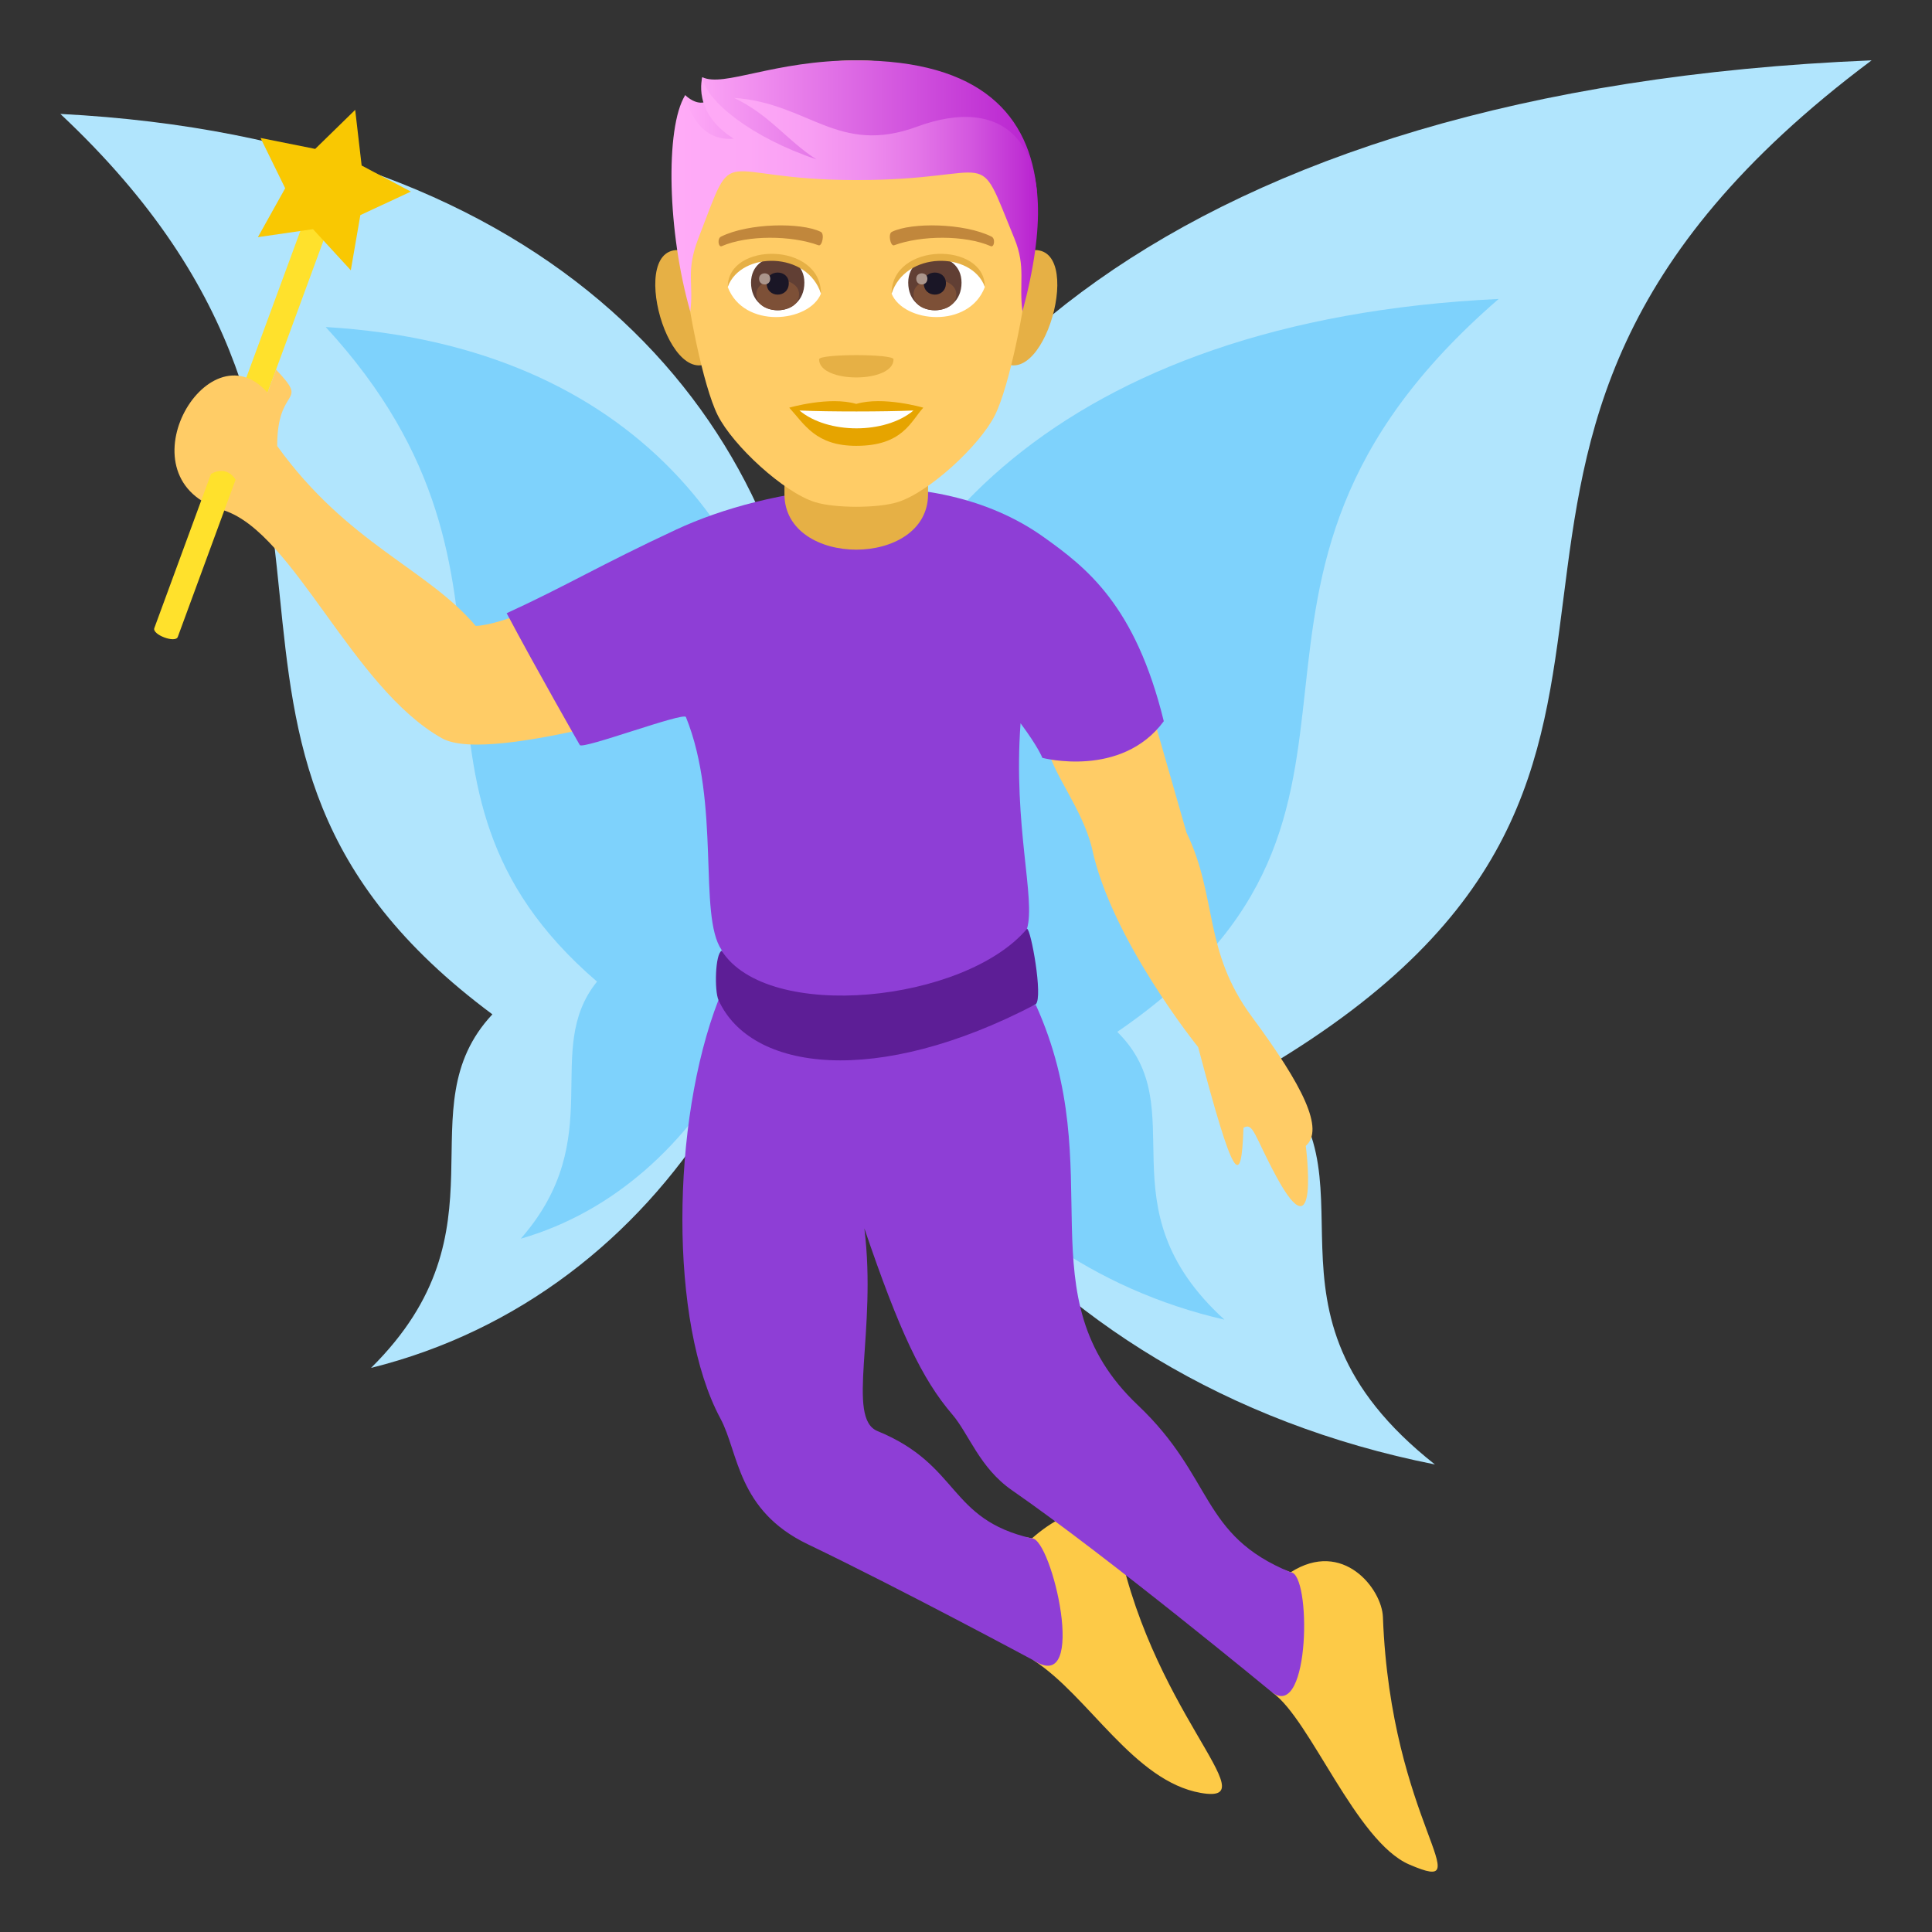<svg enable-background="new 0 0 64 64" height="64" viewBox="0 0 64 64" width="64" xmlns="http://www.w3.org/2000/svg" xmlns:xlink="http://www.w3.org/1999/xlink"><rect x="0" y="0" width="64" height="64" fill="#333333" stroke="none"/><linearGradient id="a" gradientUnits="userSpaceOnUse" x1="22.613" x2="34.352" y1="4.176" y2="4.176"><stop offset="0" stop-color="#ffabf7"/><stop offset="1" stop-color="#b721cf"/></linearGradient><linearGradient id="b" gradientUnits="userSpaceOnUse" x1="22.242" x2="34.385" y1="6.439" y2="6.439"><stop offset="0" stop-color="#ffabf7"/><stop offset=".211" stop-color="#fda8f6"/><stop offset=".379" stop-color="#f89ef3"/><stop offset=".533" stop-color="#ef8dee"/><stop offset=".677" stop-color="#e375e7"/><stop offset=".816" stop-color="#d357df"/><stop offset=".948" stop-color="#c032d4"/><stop offset="1" stop-color="#b721cf"/></linearGradient><path d="m62 1.999c-46.227 1.9-42.113 41.026-14.467 46.513-6.553-5.17-1.512-9.592-5.648-13.115 17.138-10.142 2.578-20.289 20.115-33.398z" fill="#b1e5fd"/><path d="m49.646 9.903c-29.037 1.381-26.453 29.821-9.086 33.812-4.117-3.756-.951-6.971-3.549-9.533 10.766-7.374 1.62-14.751 12.635-24.279z" fill="#7ed2fc"/><path d="m2 3.774c32.889 1.697 29.963 36.64 10.291 41.54 4.664-4.615 1.076-8.566 4.02-11.713-12.194-9.055-1.834-18.12-14.311-29.827z" fill="#b1e5fd"/><path d="m10.789 10.833c20.658 1.232 18.82 26.636 6.463 30.2 2.932-3.357.678-6.229 2.525-8.516-7.658-6.584-1.15-13.172-8.988-21.684z" fill="#7ed2fc"/><path d="m7.979 13 2.188-5.941c.257.118.503.255.729.42l-2.101 5.715c-.271-.066-.541-.131-.816-.194z" fill="#ffe12c"/><path d="m17.666 20.183c-.801.322-1.505.542-1.907.551-1.61-1.901-4.245-2.72-6.577-5.96-.001-2.049 1.093-1.333-.039-2.532l-.281.766c-1.996-2.27-4.98 2.912-1.434 3.902 2.315.768 4.239 5.871 7.209 7.544.833.47 3.084.078 5.135-.403-.674-1.259-1.329-2.667-2.106-3.868z" fill="#fc6"/><path d="m7.804 15.891-1.915 5.208c-.08.216-.855-.076-.777-.292l1.878-5.109c.552-.303.814.193.814.193z" fill="#ffe12c"/><path d="m11.621 8.953.316-1.827 1.674-.779-1.631-.864-.214-1.844-1.325 1.294-1.81-.362.816 1.665-.904 1.62 1.826-.265z" fill="#f9c802"/><path d="m36.954 50.639c-.14-.811-1.375-.912-2.77.322-2.791-.633.063 4.045.063 4.045 1.822 1.182 3.317 4.002 5.533 4.387 2.32.404-1.792-2.77-2.826-8.754z" fill="#fdca47"/><path d="m45.811 53.566c-.034-.93-1.324-2.59-3.056-1.482-3.006-1.227-.595 3.992-.595 3.992 1.244.885 2.759 4.922 4.518 5.686 2.456 1.06-.61-1.358-.867-8.196z" fill="#fdca47"/><path d="m42.755 52.084c-3.006-1.227-2.526-3.135-5.063-5.537-3.828-3.625-.873-7.73-3.38-13.26-6.1 1.512-10.512-.16-10.512-.16-1.572 4.041-1.636 10.707.063 13.859.613 1.137.551 3.045 2.897 4.17 3.05 1.463 7.487 3.85 7.487 3.85 1.822 1.182.591-4.055-.063-4.045-2.791-.633-2.361-2.426-5.116-3.555-1.049-.43-.012-3.305-.435-6.715 1.159 3.41 1.907 4.992 2.914 6.166.548.639.903 1.768 1.979 2.512 3.167 2.193 8.633 6.707 8.633 6.707 1.245.885 1.284-3.965.596-3.992z" fill="#8e3ed6"/><path d="m43.256 37.959c.619-.547-.081-1.973-1.792-4.285-1.613-2.184-1.128-3.959-2.159-6.092l-1.098-3.829c-1.38.187-2.501-.201-3.507.996.158.86 1.149 2.03 1.472 3.345.635 3.025 3.519 6.594 3.519 6.594 1.176 4.451 1.431 4.729 1.501 2.67.33-.186.354.26 1.089 1.619 1.454 2.687.975-1.018.975-1.018z" fill="#fc6"/><path clip-rule="evenodd" d="m23.905 31.47c-.787-1.153-.021-4.844-1.183-7.717-.071-.176-3.44 1.09-3.516.926 0 0-1.426-2.487-2.422-4.365 1.99-.913 3.08-1.59 5.629-2.777 2.946-1.37 8.449-2.382 12.145.244 1.434 1.021 3.051 2.263 3.994 6.11-1.404 1.904-4.023 1.214-4.023 1.214s-.121-.338-.722-1.146c-.248 3.401.509 5.815.213 6.809-.661 2.222-8.949 4.164-10.115.702z" fill="#8e3ed6" fill-rule="evenodd"/><path d="m34.021 30.767c-2.058 2.438-8.591 3.12-10.115.727-.216.107-.244 1.324-.105 1.633 1.068 2.367 5.245 2.896 10.512.139.244-.246-.165-2.499-.292-2.499z" fill="#5d1e96"/><g fill="#e6b045"><path d="m25.986 16.37c0 2.451 4.757 2.451 4.757 0v-2.541h-4.757z"/><path d="m22.615 8.3c-1.923-.346-.422 5.027 1.084 3.545.697-.686-.185-3.383-1.084-3.545z"/><path d="m34.116 8.3c-.899.162-1.782 2.859-1.082 3.545 1.505 1.482 3.006-3.891 1.082-3.545z"/></g><path d="m28.365 1.999c-3.976 0-5.893 3.006-5.651 7.188.048.842.568 3.584 1.061 4.568.506 1.008 2.191 2.561 3.226 2.879.652.205 2.081.205 2.732 0 1.035-.318 2.72-1.871 3.225-2.879.493-.984 1.013-3.727 1.062-4.568.24-4.182-1.677-7.188-5.655-7.188z" fill="#fc6"/><path d="m28.365 13.38c-.895-.262-2.22.125-2.22.125.505.551.874 1.264 2.22 1.264 1.541 0 1.804-.809 2.22-1.264 0 0-1.326-.389-2.22-.125z" fill="#e6a400"/><path d="m26.484 13.599c.938.785 2.832.789 3.775 0-1 .041-2.768.043-3.775 0z" fill="#fff"/><path d="m29.6 11.903c0 .801-2.467.801-2.467 0 0-.185 2.467-.185 2.467 0z" fill="#e6b045"/><path d="m28.365 1.999c-2.734 0-4.387.904-5.101.557 0 0-.078.465.201.77 0 0-.295.256-.77-.176-.455 1.473.893 2.324 5.669 2.324 4.778 0 3.637-1.162 5.987.879-.23-2.516-1.83-4.354-5.986-4.354z" fill="url(#a)"/><path d="m30.389 4.192c-2.631.973-3.592-.779-6.074-.949 1.183.559 1.758 1.416 2.728 2.035-2.11-.707-3.659-1.92-3.777-2.719 0 0-.352 1.164 1.04 2.035-1.332.123-1.608-1.441-1.608-1.441-.675 1.084-.58 4.576.168 7.164.124-.924-.16-1.307.268-2.42 1.28-3.33.457-1.932 5.235-1.932 4.776 0 3.916-1.273 5.233 1.932.393.955.143 1.496.269 2.42 1.567-5.841-.69-7.152-3.482-6.125z" fill="url(#b)"/><path d="m32.623 9.511c-.531 1.389-2.692 1.186-3.089.213.301-1.565 2.796-1.698 3.089-.213z" fill="#fff"/><path d="m24.109 9.511c.528 1.389 2.693 1.186 3.088.213-.3-1.565-2.799-1.7-3.088-.213z" fill="#fff"/><path d="m32.843 7.837c-.91-.451-2.647-.475-3.296-.158-.14.061-.048.486.069.447.902-.334 2.359-.342 3.205.029.116.047.161-.256.022-.318z" fill="#c1873c"/><path d="m23.888 7.837c.909-.451 2.648-.475 3.298-.158.139.061.048.486-.069.447-.904-.334-2.359-.342-3.209.029-.112.047-.159-.256-.02-.318z" fill="#c1873c"/><path d="m30.086 9.362c0 1.221 1.766 1.221 1.766 0 0-1.133-1.766-1.133-1.766 0z" fill="#613f34"/><path d="m30.261 9.753c0 .699 1.417.699 1.417 0 0-.65-1.417-.65-1.417 0z" fill="#7d5037"/><path d="m30.601 9.382c0 .504.734.504.734 0 0-.471-.734-.471-.734 0z" fill="#1a1626"/><path d="m30.352 9.233c0 .254.369.254.369 0 0-.238-.369-.238-.369 0z" fill="#ab968c"/><path d="m24.879 9.362c0 1.221 1.767 1.221 1.767 0 0-1.133-1.767-1.133-1.767 0z" fill="#613f34"/><path d="m25.054 9.751c0 .701 1.417.701 1.417 0 0-.648-1.417-.648-1.417 0z" fill="#7d5037"/><path d="m25.396 9.382c0 .504.733.504.733 0 .001-.471-.733-.471-.733 0z" fill="#1a1626"/><path d="m25.146 9.233c0 .254.369.254.369 0 .001-.238-.369-.238-.369 0z" fill="#ab968c"/><path d="m32.623 9.499c0-1.492-3.089-1.492-3.089.236.443-1.418 2.649-1.418 3.089-.236z" fill="#e6b045"/><path d="m24.109 9.499c0-1.492 3.088-1.492 3.088.236-.441-1.418-2.647-1.418-3.088-.236z" fill="#e6b045"/></svg>